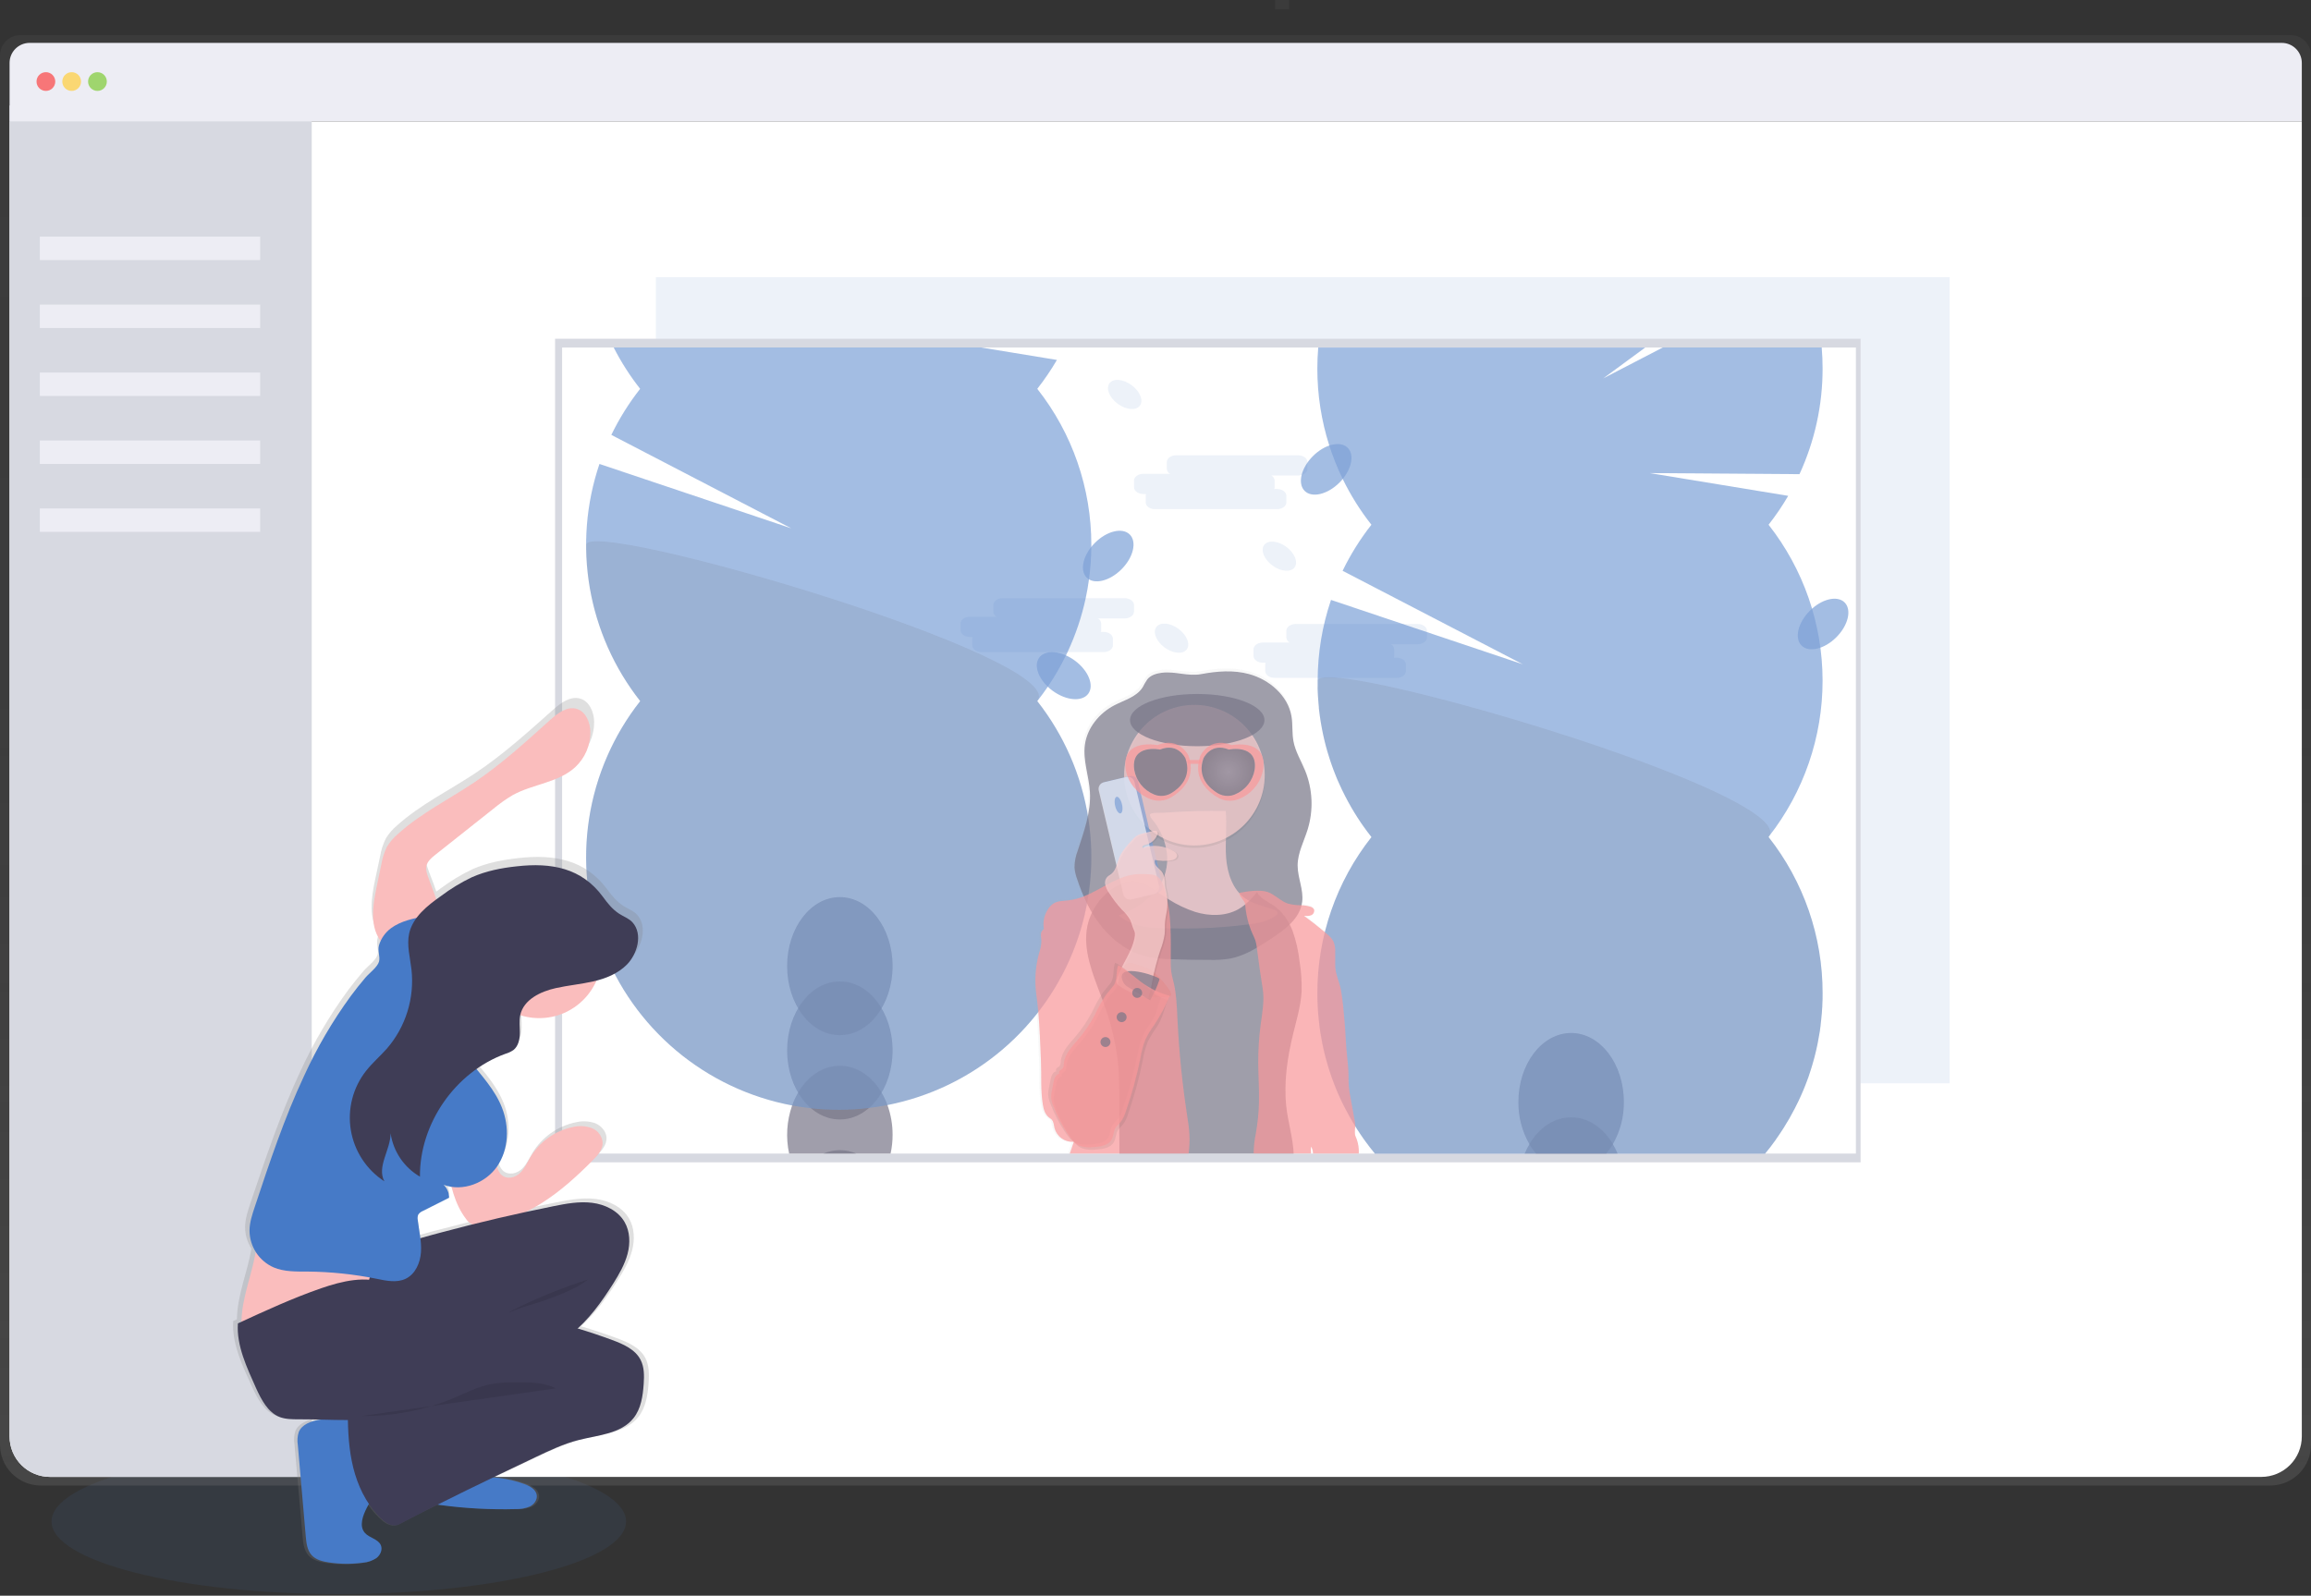 <svg width="986" height="681" viewBox="0 0 986 681" fill="none" xmlns="http://www.w3.org/2000/svg">
<rect x="0" y="0" width="986" height="681" fill="#333333" stroke="none"/>
<path opacity="0.1" d="M144.55 680.31C212.238 680.31 267.11 666.435 267.11 649.32C267.11 632.205 212.238 618.33 144.55 618.33C76.862 618.33 21.99 632.205 21.99 649.32C21.99 666.435 76.862 680.31 144.55 680.31Z" fill="#467AC7"/>
<path d="M977.37 14.99H8.63C7.495 14.991 6.37 15.216 5.322 15.652C4.274 16.088 3.322 16.727 2.52 17.531C1.719 18.335 1.083 19.29 0.651 20.34C0.219 21.39 -0.003 22.515 2.58643e-05 23.65V616.53C-0.004 618.819 0.443 621.086 1.315 623.202C2.188 625.319 3.468 627.242 5.084 628.864C6.7 630.485 8.619 631.772 10.732 632.652C12.845 633.531 15.111 633.986 17.4 633.99H968.6C970.889 633.986 973.155 633.531 975.268 632.652C977.381 631.772 979.3 630.485 980.916 628.864C982.532 627.242 983.812 625.319 984.685 623.202C985.557 621.086 986.004 618.819 986 616.53V23.65C986.003 21.358 985.095 19.158 983.477 17.534C981.859 15.91 979.662 14.995 977.37 14.99V14.99Z" fill="url(#paint0_linear)"/>
<path d="M982.08 51.79V613.04C982.08 617.616 980.263 622.005 977.028 625.241C973.794 628.478 969.406 630.297 964.83 630.3H21.34C16.762 630.3 12.372 628.482 9.135 625.245C5.898 622.008 4.08 617.618 4.08 613.04V51.79H982.08Z" fill="white"/>
<path d="M133 44.99V630.3H21.34C16.762 630.3 12.372 628.482 9.135 625.245C5.898 622.008 4.08 617.618 4.08 613.04V45.04L133 44.99Z" fill="#D7D9E1"/>
<path d="M982.08 26.86V51.79H4.08V26.86C4.08 24.59 4.982 22.413 6.587 20.807C8.192 19.202 10.37 18.3 12.64 18.3H973.52C975.79 18.3 977.968 19.202 979.573 20.807C981.178 22.413 982.08 24.59 982.08 26.86Z" fill="#EDEDF4"/>
<path opacity="0.8" d="M19.58 38.8C21.789 38.8 23.58 37.009 23.58 34.8C23.58 32.591 21.789 30.8 19.58 30.8C17.371 30.8 15.58 32.591 15.58 34.8C15.58 37.009 17.371 38.8 19.58 38.8Z" fill="#FA5959"/>
<path opacity="0.8" d="M30.58 38.8C32.789 38.8 34.58 37.009 34.58 34.8C34.58 32.591 32.789 30.8 30.58 30.8C28.371 30.8 26.58 32.591 26.58 34.8C26.58 37.009 28.371 38.8 30.58 38.8Z" fill="#FED253"/>
<path opacity="0.8" d="M41.58 38.8C43.789 38.8 45.58 37.009 45.58 34.8C45.58 32.591 43.789 30.8 41.58 30.8C39.371 30.8 37.58 32.591 37.58 34.8C37.58 37.009 39.371 38.8 41.58 38.8Z" fill="#8CCF4D"/>
<path d="M111 100.99H17V110.99H111V100.99Z" fill="#EDEDF4"/>
<path d="M111 129.99H17V139.99H111V129.99Z" fill="#EDEDF4"/>
<path d="M111 158.99H17V168.99H111V158.99Z" fill="#EDEDF4"/>
<path d="M111 187.99H17V197.99H111V187.99Z" fill="#EDEDF4"/>
<path d="M111 216.99H17V226.99H111V216.99Z" fill="#EDEDF4"/>
<path d="M550 4V0L544 0V4H550Z" fill="url(#paint1_linear)"/>
<path opacity="0.1" d="M831.83 118.31H279.83V462.31H831.83V118.31Z" fill="#467AC7"/>
<path d="M793.83 144.57H236.83V496.05H793.83V144.57Z" fill="#D7D9E1"/>
<path d="M791.83 148.31H239.83V492.31H791.83V148.31Z" fill="white"/>
<path opacity="0.1" d="M553.83 194.3H501.83C499.63 194.3 497.83 195.6 497.83 197.18V200.05C497.856 200.499 497.997 200.934 498.241 201.313C498.484 201.691 498.822 202 499.22 202.21H487.83C485.63 202.21 483.83 203.5 483.83 205.09V207.96C483.83 209.54 485.63 210.84 487.83 210.84H488.97C488.884 211.067 488.837 211.307 488.83 211.55V214.43C488.83 216.01 490.63 217.3 492.83 217.3H544.83C547.03 217.3 548.83 216.01 548.83 214.43V211.55C548.83 209.97 547.03 208.68 544.83 208.68H543.69C543.777 208.45 543.824 208.206 543.83 207.96V205.09C543.804 204.641 543.663 204.206 543.419 203.827C543.176 203.449 542.838 203.14 542.44 202.93H553.83C556.03 202.93 557.83 201.64 557.83 200.05V197.18C557.83 195.6 556.03 194.3 553.83 194.3Z" fill="#467AC7"/>
<path opacity="0.1" d="M479.83 255.3H427.83C425.63 255.3 423.83 256.6 423.83 258.18V261.05C423.856 261.499 423.997 261.934 424.241 262.313C424.484 262.691 424.822 263 425.22 263.21H413.83C411.63 263.21 409.83 264.5 409.83 266.09V268.96C409.83 270.54 411.63 271.84 413.83 271.84H414.97C414.884 272.067 414.837 272.307 414.83 272.55V275.43C414.83 277.01 416.63 278.3 418.83 278.3H470.83C473.03 278.3 474.83 277.01 474.83 275.43V272.55C474.83 270.97 473.03 269.68 470.83 269.68H469.69C469.777 269.45 469.824 269.206 469.83 268.96V266.09C469.804 265.641 469.663 265.206 469.419 264.827C469.176 264.449 468.838 264.14 468.44 263.93H479.83C482.03 263.93 483.83 262.64 483.83 261.05V258.18C483.83 256.6 482.03 255.3 479.83 255.3Z" fill="#467AC7"/>
<path opacity="0.1" d="M604.83 266.3H552.83C550.63 266.3 548.83 267.6 548.83 269.18V272.05C548.856 272.499 548.997 272.934 549.241 273.313C549.484 273.691 549.822 274 550.22 274.21H538.83C536.63 274.21 534.83 275.5 534.83 277.09V279.96C534.83 281.54 536.63 282.84 538.83 282.84H539.97C539.884 283.067 539.837 283.307 539.83 283.55V286.43C539.83 288.01 541.63 289.3 543.83 289.3H595.83C598.03 289.3 599.83 288.01 599.83 286.43V283.55C599.83 281.97 598.03 280.68 595.83 280.68H594.69C594.777 280.45 594.824 280.206 594.83 279.96V277.09C594.804 276.641 594.663 276.206 594.419 275.827C594.176 275.449 593.838 275.14 593.44 274.93H604.83C607.03 274.93 608.83 273.64 608.83 272.05V269.18C608.83 267.6 607.03 266.3 604.83 266.3Z" fill="#467AC7"/>
<path opacity="0.1" d="M506.343 277.127C507.964 274.919 506.369 270.994 502.781 268.36C499.192 265.726 494.969 265.38 493.348 267.589C491.727 269.797 493.322 273.722 496.911 276.357C500.499 278.991 504.722 279.336 506.343 277.127Z" fill="#467AC7"/>
<path opacity="0.1" d="M486.35 173.12C487.971 170.912 486.376 166.986 482.788 164.352C479.2 161.718 474.977 161.373 473.356 163.581C471.735 165.789 473.33 169.715 476.918 172.349C480.506 174.983 484.73 175.328 486.35 173.12Z" fill="#467AC7"/>
<path opacity="0.1" d="M552.348 242.135C553.969 239.926 552.374 236.001 548.786 233.367C545.197 230.733 540.974 230.388 539.353 232.596C537.732 234.804 539.327 238.73 542.916 241.364C546.504 243.998 550.727 244.343 552.348 242.135Z" fill="#467AC7"/>
<g opacity="0.7">
<path opacity="0.7" d="M365.32 492.3H351.32C353.529 491.341 355.912 490.845 358.32 490.845C360.728 490.845 363.111 491.341 365.32 492.3V492.3Z" fill="#3F3D56"/>
<path opacity="0.7" d="M380.83 484.3C380.837 486.99 380.552 489.672 379.98 492.3H336.68C335.212 485.476 335.655 478.379 337.96 471.79C338.638 469.887 339.496 468.052 340.52 466.31C344.63 459.31 351.08 454.86 358.33 454.86C365.58 454.86 372.03 459.34 376.14 466.31C377.134 468 377.971 469.777 378.64 471.62C380.103 475.687 380.844 479.978 380.83 484.3V484.3Z" fill="#3F3D56"/>
<path opacity="0.7" d="M358.33 477.76C370.756 477.76 380.83 464.575 380.83 448.31C380.83 432.045 370.756 418.86 358.33 418.86C345.904 418.86 335.83 432.045 335.83 448.31C335.83 464.575 345.904 477.76 358.33 477.76Z" fill="#3F3D56"/>
<path opacity="0.7" d="M358.33 441.76C370.756 441.76 380.83 428.575 380.83 412.31C380.83 396.045 370.756 382.86 358.33 382.86C345.904 382.86 335.83 396.045 335.83 412.31C335.83 428.575 345.904 441.76 358.33 441.76Z" fill="#3F3D56"/>
<path opacity="0.7" d="M442.56 299.21C453.964 313.714 461.455 330.903 464.315 349.131C467.175 367.359 465.308 386.016 458.894 403.316C452.48 420.616 441.732 435.98 427.681 447.938C413.629 459.895 396.743 468.046 378.64 471.61C376.05 472.12 373.43 472.54 370.78 472.84C362.566 473.835 354.264 473.878 346.04 472.97C343.313 472.683 340.62 472.287 337.96 471.78C319.748 468.361 302.725 460.304 288.535 448.387C274.345 436.47 263.467 421.096 256.951 403.749C250.436 386.403 248.502 367.669 251.338 349.357C254.174 331.045 261.683 313.774 273.14 299.21C262.055 285.116 254.66 268.48 251.625 250.807C248.591 233.135 250.012 214.985 255.76 198L337.59 225.47L260.83 185.6C264.209 178.624 268.329 172.033 273.12 165.94C268.792 160.441 265.011 154.533 261.83 148.3H418.61L450.94 153.61C448.431 157.906 445.631 162.026 442.56 165.94C457.531 184.923 465.657 208.404 465.62 232.58C465.62 232.85 465.62 233.13 465.62 233.4C465.592 238.034 465.257 242.66 464.62 247.25C464.26 249.97 463.793 252.653 463.22 255.3C461.516 263.235 458.916 270.952 455.47 278.3C455.26 278.76 455.04 279.21 454.82 279.66C452.561 284.303 449.971 288.778 447.07 293.05C445.69 295.05 444.25 297.05 442.73 298.98L442.56 299.21Z" fill="#467AC7"/>
<path opacity="0.1" d="M250.07 232.58C250.032 256.758 258.162 280.24 273.14 299.22C260.637 315.117 252.86 334.211 250.698 354.319C248.535 374.427 252.075 394.738 260.911 412.93C269.748 431.122 283.525 446.46 300.667 457.191C317.81 467.922 337.626 473.613 357.85 473.613C378.074 473.613 397.89 467.922 415.033 457.191C432.175 446.46 445.952 431.122 454.789 412.93C463.625 394.738 467.165 374.427 465.002 354.319C462.84 334.211 455.062 315.117 442.56 299.22C457 280.88 250.07 220.48 250.07 232.58Z" fill="black"/>
<path opacity="0.7" d="M690.13 492.3H650.53C651.1 490.92 651.768 489.584 652.53 488.3C656.64 481.3 663.09 476.85 670.34 476.85C677.59 476.85 684.04 481.33 688.15 488.3C688.905 489.584 689.567 490.921 690.13 492.3V492.3Z" fill="#3F3D56"/>
<path opacity="0.7" d="M692.83 470.3C692.893 476.61 691.275 482.823 688.14 488.3C687.31 489.715 686.356 491.054 685.29 492.3H655.37C654.304 491.054 653.35 489.715 652.52 488.3C649.386 482.823 647.767 476.61 647.83 470.3C647.83 454.03 657.9 440.85 670.33 440.85C682.76 440.85 692.83 454.03 692.83 470.3Z" fill="#3F3D56"/>
<path opacity="0.7" d="M754.73 356.98L754.56 357.21C769.531 376.193 777.657 399.674 777.62 423.85C777.62 425.56 777.62 427.27 777.5 428.96C777.5 429.44 777.5 429.96 777.42 430.41L777.36 431.41C777.36 432 777.27 432.6 777.21 433.19C777.15 433.78 777.11 434.47 777.03 435.1C776.95 435.73 776.87 436.65 776.77 437.42V437.67C776.7 438.24 776.62 438.81 776.53 439.37C776.53 439.77 776.42 440.17 776.36 440.56C776.12 442.12 775.84 443.67 775.53 445.2C775.45 445.64 775.35 446.08 775.25 446.52C775.15 446.96 775.07 447.42 774.96 447.87C774.85 448.32 774.72 448.87 774.59 449.41C774.561 449.576 774.521 449.739 774.47 449.9C774.34 450.45 774.2 450.99 774.06 451.53C773.92 452.07 773.84 452.36 773.71 452.78C773.55 453.4 773.37 454.02 773.18 454.64C772.99 455.26 772.81 455.86 772.62 456.47C771.953 458.683 771.187 460.857 770.32 462.99C770.04 463.7 769.76 464.4 769.47 465.1C769.25 465.64 769.02 466.17 768.79 466.69C768.66 466.99 768.53 467.29 768.39 467.59C768.25 467.89 768.07 468.32 767.9 468.68C767.73 469.04 767.47 469.68 767.24 470.09C766.93 470.75 766.61 471.41 766.24 472.09C766.05 472.47 765.86 472.85 765.66 473.23C764.24 475.997 762.697 478.693 761.03 481.32C760.64 481.94 760.24 482.56 759.83 483.17C759.417 483.803 758.997 484.423 758.57 485.03L757.36 486.79C756.027 488.683 754.603 490.53 753.09 492.33H586.6C585.11 490.52 583.67 488.66 582.3 486.75L581.51 485.64C581.24 485.25 580.96 484.86 580.7 484.46L580.29 483.85C579.95 483.35 579.62 482.85 579.29 482.34L578.93 481.78C578.56 481.2 578.19 480.61 577.83 480.01C576.48 477.81 575.22 475.56 574.03 473.26C573.83 472.88 573.63 472.5 573.45 472.12C573.12 471.47 572.8 470.81 572.45 470.12C572.217 469.66 571.997 469.19 571.79 468.71C571.62 468.35 571.45 467.99 571.3 467.62C571.15 467.25 571.03 467.02 570.9 466.72C570.67 466.2 570.44 465.72 570.22 465.13C569.93 464.43 569.65 463.73 569.37 463.02C568.53 460.88 567.77 458.71 567.07 456.5C566.88 455.89 566.69 455.28 566.51 454.67C566.33 454.06 566.14 453.43 565.98 452.81C565.85 452.39 565.74 451.98 565.63 451.56C565.52 451.14 565.35 450.48 565.22 449.93C565.169 449.769 565.129 449.606 565.1 449.44C564.97 448.93 564.85 448.44 564.73 447.9C564.61 447.36 564.53 447 564.44 446.55C564.35 446.1 564.24 445.67 564.16 445.23C563.85 443.7 563.57 442.15 563.33 440.59C563.27 440.2 563.21 439.8 563.16 439.4C563.07 438.84 562.99 438.27 562.92 437.7V437.45C562.82 436.68 562.73 435.9 562.66 435.13C562.59 434.36 562.52 433.86 562.48 433.22C562.44 432.58 562.37 432.03 562.33 431.44L562.27 430.44C562.27 429.96 562.21 429.44 562.19 428.99C562.11 427.3 562.07 425.59 562.07 423.88C562.032 399.702 570.162 376.22 585.14 357.24C584.56 356.51 584 355.77 583.44 355.02L583.07 354.52C582.637 353.947 582.217 353.367 581.81 352.78L581.42 352.23C580.94 351.54 580.42 350.84 580 350.14C579.928 350.041 579.861 349.937 579.8 349.83C579.31 349.09 578.8 348.35 578.36 347.59L578.06 347.12C577.62 346.39 577.17 345.66 576.74 344.92L576.52 344.54C576.07 343.76 575.63 342.98 575.2 342.19L575.05 341.91C574.66 341.2 574.29 340.49 573.92 339.77C573 337.98 572.12 336.16 571.31 334.31C570.83 333.23 570.31 332.15 569.92 331.05L569.76 330.65C569.48 329.96 569.21 329.27 568.95 328.57C568.69 327.87 568.44 327.18 568.19 326.48C567.94 325.78 567.7 325.07 567.47 324.37C567.09 323.21 566.73 322.05 566.38 320.87C566.29 320.57 566.2 320.26 566.12 319.96C565.93 319.28 565.74 318.6 565.56 317.91C565.38 317.19 565.2 316.47 565.03 315.75C564.86 315.03 564.72 314.44 564.57 313.75L564.48 313.33C564.32 312.583 564.17 311.833 564.03 311.08C563.92 310.51 563.81 309.94 563.72 309.36C563.681 309.198 563.651 309.035 563.63 308.87C563.52 308.28 563.43 307.69 563.34 307.1C563.22 306.34 563.11 305.58 563.01 304.82C562.9 303.96 562.79 303.1 562.7 302.24C562.7 302.11 562.7 301.97 562.7 301.84C562.62 301.05 562.54 300.25 562.49 299.46C562.44 298.67 562.37 298.04 562.33 297.33C562.33 296.8 562.26 296.26 562.24 295.72C562.22 295.18 562.24 294.84 562.19 294.4C562.14 293.96 562.19 293.54 562.19 293.1C562.19 292.267 562.19 291.437 562.19 290.61V290.33C562.214 278.664 564.136 267.079 567.88 256.03L649.71 283.5L572.83 243.6C576.209 236.624 580.329 230.033 585.12 223.94C580.345 217.887 576.238 211.335 572.87 204.4C570.619 199.792 568.707 195.026 567.15 190.14C563.761 179.527 562.041 168.451 562.05 157.31C562.05 154.31 562.18 151.31 562.43 148.31H701.96L684.03 161.48L709.44 148.3H777.24C777.5 151.3 777.62 154.3 777.62 157.3C777.637 172.857 774.273 188.232 767.76 202.36L703.83 201.9L762.95 211.61C760.441 215.906 757.641 220.026 754.57 223.94C769.469 242.896 777.582 266.3 777.613 290.411C777.644 314.521 769.59 337.946 754.74 356.94L754.73 356.98Z" fill="#467AC7"/>
<path opacity="0.1" d="M777.62 423.85C777.62 425.56 777.62 427.27 777.5 428.96C777.5 429.44 777.5 429.96 777.42 430.41L777.36 431.41C777.36 432 777.27 432.6 777.21 433.19C777.15 433.78 777.11 434.47 777.03 435.1C776.95 435.73 776.87 436.65 776.77 437.42V437.67C776.7 438.24 776.62 438.81 776.53 439.37C776.53 439.77 776.42 440.17 776.36 440.56C776.12 442.12 775.84 443.67 775.53 445.2C775.45 445.64 775.35 446.08 775.25 446.52C775.15 446.96 775.07 447.42 774.96 447.87C774.85 448.32 774.72 448.87 774.59 449.41C774.561 449.576 774.521 449.739 774.47 449.9C774.34 450.45 774.2 450.99 774.06 451.53C773.92 452.07 773.84 452.36 773.71 452.78C773.55 453.4 773.37 454.02 773.18 454.64C772.99 455.26 772.81 455.86 772.62 456.47C771.953 458.683 771.187 460.857 770.32 462.99C770.04 463.7 769.76 464.4 769.47 465.1C769.25 465.64 769.02 466.17 768.79 466.69C768.66 466.99 768.53 467.29 768.39 467.59C768.25 467.89 768.07 468.32 767.9 468.68C767.73 469.04 767.47 469.68 767.24 470.09C766.93 470.75 766.61 471.41 766.24 472.09C766.05 472.47 765.86 472.85 765.66 473.23C764.24 475.997 762.697 478.693 761.03 481.32C760.64 481.94 760.24 482.56 759.83 483.17C759.417 483.803 758.997 484.423 758.57 485.03L757.36 486.79C756.027 488.683 754.603 490.53 753.09 492.33H586.6C585.11 490.52 583.67 488.66 582.3 486.75L581.51 485.64C581.24 485.25 580.96 484.86 580.7 484.46L580.29 483.85C579.95 483.35 579.62 482.85 579.29 482.34L578.93 481.78C578.56 481.2 578.19 480.61 577.83 480.01C576.48 477.81 575.22 475.56 574.03 473.26C573.83 472.88 573.63 472.5 573.45 472.12C573.12 471.47 572.8 470.81 572.45 470.12C572.217 469.66 571.997 469.19 571.79 468.71C571.62 468.35 571.45 467.99 571.3 467.62C571.15 467.25 571.03 467.02 570.9 466.72C570.67 466.2 570.44 465.72 570.22 465.13C569.93 464.43 569.65 463.73 569.37 463.02C568.53 460.88 567.77 458.71 567.07 456.5C566.88 455.89 566.69 455.28 566.51 454.67C566.33 454.06 566.14 453.43 565.98 452.81C565.85 452.39 565.74 451.98 565.63 451.56C565.52 451.14 565.35 450.48 565.22 449.93C565.169 449.769 565.129 449.606 565.1 449.44C564.97 448.93 564.85 448.44 564.73 447.9C564.61 447.36 564.53 447 564.44 446.55C564.35 446.1 564.24 445.67 564.16 445.23C563.85 443.7 563.57 442.15 563.33 440.59C563.27 440.2 563.21 439.8 563.16 439.4C563.07 438.84 562.99 438.27 562.92 437.7V437.45C562.82 436.68 562.73 435.9 562.66 435.13C562.59 434.36 562.52 433.86 562.48 433.22C562.44 432.58 562.37 432.03 562.33 431.44L562.27 430.44C562.27 429.96 562.21 429.44 562.19 428.99C562.11 427.3 562.07 425.59 562.07 423.88C562.032 399.702 570.162 376.22 585.14 357.24C584.56 356.51 584 355.77 583.44 355.02L583.07 354.52C582.637 353.947 582.217 353.367 581.81 352.78L581.42 352.23C580.94 351.54 580.42 350.84 580 350.14C579.928 350.041 579.861 349.937 579.8 349.83C579.31 349.09 578.8 348.35 578.36 347.59L578.06 347.12C577.62 346.39 577.17 345.66 576.74 344.92L576.52 344.54C576.07 343.76 575.63 342.98 575.2 342.19L575.05 341.91C574.66 341.2 574.29 340.49 573.92 339.77C573 337.98 572.12 336.16 571.31 334.31C570.83 333.23 570.31 332.15 569.92 331.05L569.76 330.65C569.48 329.96 569.21 329.27 568.95 328.57C568.69 327.87 568.44 327.18 568.19 326.48C567.94 325.78 567.7 325.07 567.47 324.37C567.09 323.21 566.73 322.05 566.38 320.87C566.29 320.57 566.2 320.26 566.12 319.96C565.93 319.28 565.74 318.6 565.56 317.91C565.38 317.19 565.2 316.47 565.03 315.75C564.86 315.03 564.72 314.44 564.57 313.75L564.48 313.33C564.32 312.583 564.17 311.833 564.03 311.08C563.92 310.51 563.81 309.94 563.72 309.36C563.681 309.198 563.651 309.035 563.63 308.87C563.52 308.28 563.43 307.69 563.34 307.1C563.22 306.34 563.11 305.58 563.01 304.82C562.9 303.96 562.79 303.1 562.7 302.24C562.7 302.11 562.7 301.97 562.7 301.84C562.62 301.05 562.54 300.25 562.49 299.46C562.44 298.67 562.37 298.04 562.33 297.33C562.33 296.8 562.26 296.26 562.24 295.72C562.22 295.18 562.24 294.84 562.19 294.4C562.14 293.96 562.19 293.54 562.19 293.1C562.19 292.267 562.19 291.437 562.19 290.61C562.17 290.518 562.17 290.422 562.19 290.33C562.74 288.5 569.02 288.68 579 290.33C586.93 291.64 597.18 293.88 608.77 296.78C668.51 311.72 763.43 344.17 754.77 357.01L754.6 357.24C769.551 376.22 777.661 399.689 777.62 423.85V423.85Z" fill="black"/>
<path opacity="0.7" d="M478.488 242.965C483.565 237.888 485.148 231.24 482.024 228.116C478.9 224.992 472.252 226.575 467.175 231.651C462.098 236.728 460.515 243.376 463.639 246.501C466.763 249.625 473.412 248.042 478.488 242.965Z" fill="#467AC7"/>
<path opacity="0.7" d="M571.486 205.961C576.563 200.884 578.146 194.236 575.022 191.112C571.898 187.988 565.249 189.571 560.173 194.647C555.096 199.724 553.513 206.373 556.637 209.497C559.761 212.621 566.41 211.038 571.486 205.961Z" fill="#467AC7"/>
<path opacity="0.7" d="M783.482 271.964C788.559 266.887 790.142 260.239 787.018 257.114C783.893 253.99 777.245 255.573 772.168 260.65C767.092 265.727 765.509 272.375 768.633 275.499C771.757 278.623 778.405 277.04 783.482 271.964Z" fill="#467AC7"/>
<path opacity="0.7" d="M464.324 296.05C466.938 292.489 464.366 286.157 458.578 281.909C452.79 277.66 445.979 277.104 443.364 280.665C440.75 284.227 443.323 290.559 449.11 294.807C454.898 299.055 461.71 299.612 464.324 296.05Z" fill="#467AC7"/>
<path opacity="0.7" d="M578.83 486.06C578.59 485.563 578.39 485.048 578.23 484.52C578.091 483.292 578.121 482.05 578.32 480.83V480.79C578.313 479.916 578.216 479.044 578.03 478.19C577.43 474.91 576.84 471.62 576.25 468.34C575.97 466.82 575.7 465.34 575.57 463.78C575.44 462.22 575.45 460.63 575.43 459.06C575.35 453.96 574.43 448.89 574.25 443.8C574.15 441.15 573.94 438.5 573.73 435.86C573.36 431.31 572.96 426.77 572.16 422.28C571.53 418.72 569.74 415.4 569.71 411.78L569.65 406.15C569.758 404.54 569.501 402.927 568.9 401.43C568.197 400.194 567.251 399.112 566.12 398.25L565.28 397.54C562.613 395.247 559.85 393.057 556.99 390.97C556.73 390.76 556.47 390.57 556.21 390.38C557.248 390.582 558.321 390.506 559.32 390.16C559.676 389.998 559.984 389.748 560.215 389.433C560.446 389.117 560.593 388.748 560.64 388.36C560.671 388.096 560.626 387.829 560.51 387.59C560.146 387.026 559.581 386.622 558.93 386.46C557.77 386.113 556.57 385.914 555.36 385.87H555.15C555.269 385.382 555.363 384.888 555.43 384.39C555.598 382.943 555.572 381.48 555.35 380.04C555.356 379.947 555.356 379.853 555.35 379.76C555.01 377.46 554.35 375.18 553.94 372.88C553.89 372.59 553.85 372.3 553.81 372.01C553.624 370.933 553.527 369.843 553.52 368.75C553.52 363.32 556.28 358.33 557.87 353.14C559.131 349.01 559.669 344.693 559.46 340.38C559.46 340.06 559.46 339.74 559.39 339.38C559.115 335.479 558.228 331.645 556.76 328.02C555.04 323.79 552.54 319.83 551.7 315.35C551.64 315.02 551.59 314.71 551.54 314.35C551.54 314.29 551.54 314.24 551.54 314.18C551.21 311.6 551.33 308.98 551.1 306.39V306.17C551.1 305.67 551 305.17 550.91 304.66C549.4 295.71 541.42 288.82 532.65 286.45C525.88 284.61 518.99 285.19 512.19 286.45C506.33 287.54 500.99 285.15 495.19 285.91C492.9 286.21 490.51 286.96 489.04 288.74C488.284 289.842 487.599 290.991 486.99 292.18C484.38 296.26 479.2 297.62 474.91 299.85C468.38 303.23 463.17 309.55 462.2 316.85C461.29 323.6 463.95 330.3 464.35 337.1C464.499 339.924 464.321 342.757 463.82 345.54C462.82 351.27 460.82 356.91 459.05 362.48C458.174 364.752 457.724 367.165 457.72 369.6C457.873 371.255 458.243 372.882 458.82 374.44C459.66 377 460.61 379.53 461.7 382C459.677 382.822 457.556 383.377 455.39 383.65C453.17 383.9 450.82 383.81 448.9 384.94C448.01 385.498 447.242 386.229 446.64 387.09C445.724 388.367 445.072 389.813 444.72 391.344C444.368 392.876 444.324 394.462 444.59 396.01C444.191 396.262 443.864 396.613 443.64 397.028C443.416 397.443 443.302 397.908 443.31 398.38C443.31 399.32 443.47 400.26 443.51 401.2C443.44 402.98 443.103 404.74 442.51 406.42C440.935 412.182 440.544 418.203 441.36 424.12C441.76 427.06 442.07 429.98 442.3 432.91C442.83 439.44 443.04 445.96 443.3 452.56C443.58 458.82 443.06 465.15 444.1 471.34C444.45 473.41 445.1 475.6 446.72 476.9C447.11 477.171 447.481 477.468 447.83 477.79C448.75 478.79 448.78 480.21 449.08 481.5C449.567 483.278 450.653 484.833 452.154 485.903C453.656 486.973 455.48 487.491 457.32 487.37L455.64 492.22H559.31C559.2 491.277 559.2 490.324 559.31 489.38V489.44C559.834 490.271 560.102 491.238 560.08 492.22H579.83C579.919 490.12 579.578 488.024 578.83 486.06Z" fill="url(#paint2_linear)"/>
<path opacity="0.7" d="M495.61 287.13C493.33 287.43 490.96 288.13 489.5 289.94C488.764 291.038 488.096 292.18 487.5 293.36C484.92 297.41 479.78 298.76 475.5 300.97C469.02 304.33 463.85 310.62 462.88 317.86C461.99 324.57 464.62 331.22 465.02 337.98C465.54 346.6 462.41 354.98 459.76 363.19C458.889 365.445 458.441 367.842 458.44 370.26C458.589 371.908 458.955 373.529 459.53 375.08C461.96 382.45 465.26 389.63 470.17 395.65C475.08 401.67 481.71 406.47 489.27 408.25C492.736 408.959 496.262 409.334 499.8 409.37C505.213 409.57 510.627 409.667 516.04 409.66C519.015 409.744 521.992 409.547 524.93 409.07C531.12 407.87 536.59 404.36 541.88 400.92C547.97 396.92 554.66 392.11 555.58 384.92C556.24 379.72 553.64 374.62 553.64 369.38C553.64 363.99 556.38 359.03 557.96 353.87C560.449 345.681 560.06 336.888 556.86 328.95C555.15 324.76 552.67 320.82 551.86 316.37C551.21 312.88 551.61 309.27 551.03 305.78C549.54 296.88 541.61 290.04 532.9 287.68C526.18 285.86 519.35 286.43 512.59 287.68C506.72 288.79 501.41 286.37 495.61 287.13Z" fill="#3F3D56"/>
<path opacity="0.7" d="M497.45 361.67C498.75 367.323 497.765 373.26 494.71 378.19C493.093 380.533 491.111 382.603 488.84 384.32C485.39 387.124 481.469 389.291 477.26 390.72C479.886 392.784 482.924 394.261 486.17 395.05C488.667 395.587 491.207 395.895 493.76 395.97C506.582 396.653 519.44 396.187 532.18 394.58C536.44 394.04 540.88 393.3 544.32 390.74C544.626 390.552 544.864 390.272 545 389.94C545.25 389.09 544.24 388.45 543.41 388.17C539.3 386.77 534.88 385.96 531.33 383.46C525.89 379.65 523.62 372.64 523.13 366.01C522.64 359.38 523.6 352.7 522.95 346.08C514.17 345.953 505.393 346.21 496.62 346.85C495.62 346.92 491.21 346.67 490.69 347.52C490.17 348.37 492.56 350.8 493.16 351.72C495.197 354.741 496.652 358.115 497.45 361.67Z" fill="#FBBEBE"/>
<path opacity="0.1" d="M509.61 361.88C526.178 361.88 539.61 348.449 539.61 331.88C539.61 315.312 526.178 301.88 509.61 301.88C493.041 301.88 479.61 315.312 479.61 331.88C479.61 348.449 493.041 361.88 509.61 361.88Z" fill="black"/>
<path opacity="0.7" d="M509.61 360.82C526.178 360.82 539.61 347.389 539.61 330.82C539.61 314.252 526.178 300.82 509.61 300.82C493.041 300.82 479.61 314.252 479.61 330.82C479.61 347.389 493.041 360.82 509.61 360.82Z" fill="#FBBEBE"/>
<path opacity="0.7" d="M551.72 441.24C549.27 451.24 547.72 461.68 548.77 471.97C549.43 478.51 551.66 485.61 551.94 492.3H477.6C477.6 488.82 477.6 485.23 477.54 481.64C477.54 480.93 477.54 480.23 477.54 479.51C477.54 478.59 477.54 477.67 477.54 476.74C477.54 473.94 477.54 471.17 477.54 468.47C477.54 463.6 477.54 458.73 477.03 453.89C476.086 445.272 474.087 436.802 471.08 428.67C470.87 428.07 470.66 427.47 470.44 426.88C470.412 426.819 470.389 426.755 470.37 426.69C470.14 426.09 469.92 425.49 469.69 424.88C466.07 415.27 461.94 405.28 463.92 395.28C464.339 393.254 465.011 391.289 465.92 389.43C467.567 385.983 469.958 382.943 472.92 380.53L473.21 380.29C474.239 379.487 475.329 378.765 476.47 378.13C477.051 377.804 477.649 377.507 478.26 377.24L478.49 377.14C479.873 376.531 481.36 376.192 482.87 376.14C486.64 376.08 490.03 378.23 493.18 380.33L493.43 380.5L493.85 380.77L494.33 381.09C495.57 381.91 496.83 382.73 498.1 383.51L498.71 383.88C502.242 386.124 506.042 387.914 510.02 389.21C516.02 391.03 522.8 391.1 528.29 388.07C529.352 387.467 530.356 386.768 531.29 385.98C531.879 385.499 532.443 384.989 532.98 384.45C534.168 383.275 535.28 382.026 536.31 380.71C537.76 383.55 540.93 384.71 543.56 386.55C546.427 388.617 548.734 391.367 550.27 394.55C550.71 395.41 551.1 396.29 551.45 397.18C552.955 401.405 553.962 405.792 554.45 410.25C555.179 414.62 555.47 419.052 555.32 423.48C554.92 429.5 553.16 435.36 551.72 441.24Z" fill="#3F3D56"/>
<path opacity="0.7" d="M482.981 383.754L493.813 381.193C495.371 380.825 496.336 379.263 495.968 377.704L485.491 333.385C485.123 331.827 483.561 330.862 482.002 331.23L471.171 333.791C469.612 334.159 468.647 335.721 469.015 337.28L479.492 381.599C479.86 383.157 481.423 384.122 482.981 383.754Z" fill="#467AC7"/>
<path opacity="0.7" d="M482.746 383.819L492.351 381.548C493.909 381.18 494.874 379.617 494.506 378.059L484.029 333.74C483.661 332.181 482.099 331.217 480.54 331.585L470.935 333.856C469.376 334.224 468.411 335.786 468.78 337.345L479.256 381.663C479.625 383.222 481.187 384.187 482.746 383.819Z" fill="#EDEDF4"/>
<path opacity="0.7" d="M478.084 347.138C478.89 346.948 479.169 345.207 478.706 343.251C478.244 341.294 477.215 339.863 476.409 340.053C475.603 340.244 475.324 341.984 475.787 343.941C476.249 345.897 477.277 347.329 478.084 347.138Z" fill="#467AC7"/>
<path opacity="0.7" d="M507.14 492.3H456.43L458.15 487.3H458.09C456.263 487.422 454.45 486.908 452.959 485.845C451.468 484.783 450.391 483.237 449.91 481.47C449.61 480.19 449.58 478.73 448.67 477.78C448.304 477.45 447.913 477.149 447.5 476.88C445.86 475.59 445.25 473.41 444.91 471.35C443.91 465.2 444.39 458.92 444.12 452.69C443.82 445.69 443.6 438.82 442.99 431.91C442.77 429.42 442.5 426.91 442.16 424.43C441.355 418.549 441.746 412.566 443.31 406.84C443.903 405.174 444.24 403.427 444.31 401.66C444.31 400.72 444.06 399.79 444.11 398.86C444.103 398.391 444.216 397.928 444.438 397.515C444.66 397.102 444.985 396.753 445.38 396.5C445.111 394.965 445.149 393.391 445.493 391.87C445.836 390.349 446.477 388.911 447.38 387.64C447.975 386.783 448.737 386.055 449.62 385.5C451.52 384.38 453.87 384.5 456.06 384.22C458.21 383.952 460.315 383.4 462.32 382.58C463.03 382.3 463.72 382 464.42 381.68C466.86 380.56 469.24 379.2 471.63 377.91L472.13 377.64C473.93 376.64 475.74 375.75 477.59 374.98L477.82 374.89C480.003 373.961 482.311 373.358 484.67 373.1C486.98 372.947 489.3 373.004 491.6 373.27C492.249 373.321 492.879 373.52 493.44 373.85C494.29 374.396 494.993 375.141 495.49 376.02V376.02C495.56 376.14 495.63 376.25 495.7 376.38C496.574 378.179 497.219 380.081 497.62 382.04C497.74 382.53 497.85 383.04 497.95 383.5C498.19 384.68 498.4 385.86 498.57 387.05C499.009 390.053 499.283 393.077 499.39 396.11C499.58 400.48 499.53 404.89 499.51 409.27C499.51 410.01 499.51 410.74 499.51 411.47C499.517 413.623 499.813 415.766 500.39 417.84C501.94 423.5 502.1 429.43 502.39 435.28C503.056 448.986 504.434 462.648 506.52 476.21C506.91 478.76 507.32 481.3 507.46 483.87C507.615 486.684 507.507 489.506 507.14 492.3V492.3Z" fill="#F86D70"/>
<path opacity="0.7" d="M496.19 418.95C497.301 420.196 498.305 421.534 499.19 422.95C499.6 423.62 499.93 424.6 499.33 425.11C499.009 425.326 498.626 425.431 498.24 425.41L491.08 425.71C490.005 425.831 488.916 425.732 487.88 425.42C486.513 424.749 485.359 423.71 484.55 422.42L481.38 418.28C480.461 417.25 479.779 416.032 479.38 414.71C479.213 414.045 479.264 413.345 479.525 412.711C479.786 412.077 480.243 411.544 480.83 411.19C481.981 410.821 483.23 410.907 484.32 411.43C486.46 412.16 489.02 412.65 490.93 413.89C492.897 415.34 494.665 417.041 496.19 418.95V418.95Z" fill="#F86D70"/>
<path opacity="0.1" d="M496.19 418.95C497.301 420.196 498.305 421.534 499.19 422.95C499.6 423.62 499.93 424.6 499.33 425.11C499.009 425.326 498.626 425.431 498.24 425.41L491.08 425.71C490.005 425.831 488.916 425.732 487.88 425.42C486.513 424.749 485.359 423.71 484.55 422.42L481.38 418.28C480.461 417.25 479.779 416.032 479.38 414.71C479.213 414.045 479.264 413.345 479.525 412.711C479.786 412.077 480.243 411.544 480.83 411.19C481.981 410.821 483.23 410.907 484.32 411.43C486.46 412.16 489.02 412.65 490.93 413.89C492.897 415.34 494.665 417.041 496.19 418.95V418.95Z" fill="black"/>
<path opacity="0.1" d="M492.13 419.43C493.001 414.772 494.198 410.181 495.71 405.69C496.55 403.535 497.154 401.295 497.51 399.01C497.7 397.22 497.51 395.41 497.69 393.61C497.83 392.06 498.21 390.54 498.44 389C498.895 385.875 498.705 382.689 497.88 379.64C497.23 377.21 497.88 374.27 496.3 372.3C495.67 371.5 494.82 370.88 494.17 370.1C493.81 369.737 493.548 369.289 493.406 368.798C493.265 368.307 493.249 367.789 493.36 367.29C495.575 367.798 497.867 367.872 500.11 367.51C500.778 367.435 501.421 367.209 501.99 366.85C502.271 366.667 502.495 366.409 502.637 366.105C502.778 365.801 502.831 365.463 502.79 365.13C502.683 364.812 502.514 364.518 502.292 364.266C502.071 364.014 501.801 363.808 501.5 363.66C499.511 362.434 497.275 361.665 494.952 361.407C492.63 361.149 490.279 361.41 488.07 362.17C487.993 361.991 487.986 361.789 488.048 361.605C488.111 361.42 488.24 361.265 488.41 361.17C488.72 360.996 489.059 360.881 489.41 360.83C490.536 360.576 491.581 360.048 492.454 359.293C493.326 358.537 493.998 357.578 494.41 356.5C494.568 356.191 494.604 355.834 494.51 355.5C494.26 354.75 493.2 354.79 492.43 354.98L488.3 355.98C487.499 356.137 486.722 356.399 485.99 356.76C485.091 357.311 484.29 358.007 483.62 358.82C481.45 361.16 479.24 363.58 478.04 366.54C477.51 367.88 477.19 369.3 476.63 370.63C476.131 371.998 475.169 373.148 473.91 373.88C473.262 374.238 472.742 374.791 472.425 375.46C472.107 376.129 472.008 376.881 472.14 377.61C472.461 379.096 473.106 380.493 474.03 381.7C475.565 384.1 477.301 386.365 479.22 388.47C480.619 389.732 481.819 391.199 482.78 392.82C483.37 394.02 483.62 395.35 484.14 396.58C484.426 397.146 484.644 397.743 484.79 398.36C484.855 398.804 484.855 399.256 484.79 399.7C483.92 406.44 478.92 411.94 477.05 418.48C476.934 418.8 476.892 419.142 476.93 419.48C477.007 419.782 477.142 420.066 477.329 420.314C477.517 420.563 477.751 420.773 478.02 420.93C481.65 423.68 486.09 425.09 490.44 426.46C491.186 424.164 491.751 421.814 492.13 419.43V419.43Z" fill="black"/>
<path opacity="0.7" d="M491.52 419.12C492.393 414.462 493.589 409.871 495.1 405.38C495.947 403.231 496.55 400.993 496.9 398.71C497.09 396.92 496.9 395.1 497.08 393.31C497.22 391.76 497.6 390.24 497.83 388.7C498.289 385.572 498.101 382.383 497.28 379.33C496.62 376.91 497.28 373.96 495.69 371.99C495.06 371.19 494.22 370.58 493.56 369.8C493.198 369.439 492.935 368.991 492.795 368.499C492.655 368.007 492.643 367.488 492.76 366.99C494.972 367.494 497.261 367.566 499.5 367.2C500.168 367.128 500.811 366.906 501.38 366.55C501.66 366.366 501.884 366.108 502.025 365.804C502.166 365.5 502.22 365.163 502.18 364.83C502.076 364.51 501.908 364.215 501.686 363.962C501.464 363.71 501.193 363.505 500.89 363.36C498.903 362.133 496.669 361.362 494.348 361.103C492.028 360.844 489.679 361.102 487.47 361.86C487.385 361.683 487.372 361.48 487.434 361.294C487.495 361.107 487.626 360.952 487.8 360.86C488.111 360.688 488.449 360.573 488.8 360.52C489.927 360.265 490.973 359.736 491.846 358.979C492.718 358.221 493.389 357.26 493.8 356.18C493.951 355.869 493.983 355.513 493.89 355.18C493.64 354.44 492.58 354.48 491.81 354.67L487.68 355.67C486.882 355.838 486.106 356.099 485.37 356.45C484.474 357.004 483.673 357.699 483 358.51C480.83 360.86 478.62 363.27 477.43 366.23C476.89 367.57 476.57 368.99 476.01 370.32C475.516 371.691 474.553 372.842 473.29 373.57C472.642 373.931 472.123 374.486 471.806 375.156C471.488 375.827 471.389 376.58 471.52 377.31C471.841 378.796 472.486 380.192 473.41 381.4C474.947 383.801 476.687 386.065 478.61 388.17C480.003 389.435 481.2 390.901 482.16 392.52C482.75 393.72 483 395.05 483.52 396.27C483.806 396.837 484.027 397.434 484.18 398.05C484.245 398.498 484.245 398.952 484.18 399.4C483.31 406.14 478.32 411.63 476.45 418.17C476.332 418.489 476.287 418.831 476.32 419.17C476.48 419.777 476.871 420.298 477.41 420.62C481.04 423.36 485.48 424.78 489.83 426.15C490.575 423.854 491.141 421.504 491.52 419.12Z" fill="#FBBEBE"/>
<path opacity="0.7" d="M494.27 417.42C494.417 417.488 494.539 417.6 494.62 417.74C494.679 417.915 494.679 418.105 494.62 418.28C493.62 421.283 492.306 424.172 490.7 426.9C487.48 425.133 484.33 423.237 481.25 421.21C480.477 420.785 479.827 420.168 479.36 419.42C474.83 410.67 491.26 415.68 494.27 417.42Z" fill="#3F3D56"/>
<path opacity="0.1" d="M476.17 421.67C475.11 423.09 473.88 424.37 472.83 425.8C471.086 428.455 469.542 431.236 468.21 434.12C466.268 437.822 463.921 441.297 461.21 444.48C458.48 447.69 455.21 450.97 454.92 455.17C454.946 455.77 454.815 456.366 454.54 456.9C454.167 457.28 453.75 457.616 453.3 457.9C452.9 458.27 452.67 458.96 453.07 459.33C451.5 459.49 450.86 461.33 450.56 462.92L449.87 466.47C449.647 467.394 449.533 468.34 449.53 469.29C449.627 470.579 449.938 471.843 450.45 473.03C452.093 477.398 454.234 481.562 456.83 485.44C458.08 487.29 459.52 489.15 461.57 490.03C463.499 490.683 465.553 490.878 467.57 490.6C470.45 490.42 473.81 489.95 475.25 487.44C476.16 485.85 476.02 483.79 477.02 482.24C477.602 481.499 478.237 480.8 478.92 480.15C479.995 478.773 480.793 477.201 481.27 475.52C483.91 467.983 486.022 460.271 487.59 452.44C488.007 449.792 488.708 447.197 489.68 444.7C490.778 442.476 492.066 440.352 493.53 438.35C496.1 434.46 496.53 431.1 498.26 426.79C494.34 425.88 492.53 423.28 489.2 421.08C486.05 419 481.4 414.58 478.08 412.98C477.05 415.71 477.97 419.24 476.17 421.67Z" fill="black"/>
<path opacity="0.1" d="M473.83 419.54C472.77 420.96 471.54 422.25 470.49 423.67C468.746 426.327 467.205 429.111 465.88 432C463.929 435.697 461.582 439.171 458.88 442.36C456.14 445.57 452.88 448.85 452.58 453.05C452.606 453.65 452.475 454.246 452.2 454.78C451.89 455.23 451.36 455.45 450.96 455.78C450.56 456.11 450.33 456.84 450.73 457.21C449.17 457.37 448.52 459.21 448.22 460.79L447.53 464.34C447.313 465.268 447.199 466.217 447.19 467.17C447.287 468.459 447.598 469.723 448.11 470.91C449.765 475.266 451.916 479.416 454.52 483.28C455.77 485.13 457.21 486.98 459.26 487.87C461.19 488.518 463.243 488.713 465.26 488.44C468.14 488.25 471.51 487.79 472.94 485.28C473.86 483.68 473.71 481.63 474.71 480.08C475.29 479.333 475.925 478.631 476.61 477.98C477.685 476.607 478.483 475.038 478.96 473.36C481.599 465.822 483.714 458.11 485.29 450.28C485.698 447.632 486.395 445.036 487.37 442.54C488.468 440.313 489.756 438.185 491.22 436.18C493.79 432.3 493.64 429.99 495.42 425.68C491.5 424.78 490.23 421.12 486.89 418.91C483.74 416.84 479.09 412.41 475.77 410.82C474.66 413.59 475.58 417.12 473.83 419.54Z" fill="black"/>
<path opacity="0.7" d="M475.11 420.6C474.05 422.02 472.82 423.31 471.77 424.73C470.026 427.389 468.482 430.173 467.15 433.06C465.208 436.762 462.861 440.237 460.15 443.42C457.42 446.63 454.15 449.91 453.86 454.11C453.886 454.71 453.755 455.306 453.48 455.84C453.107 456.22 452.69 456.555 452.24 456.84C451.84 457.21 451.6 457.9 452 458.27C450.44 458.43 449.79 460.27 449.49 461.86L448.8 465.41C448.586 466.335 448.475 467.281 448.47 468.23C448.567 469.519 448.878 470.783 449.39 471.97C451.052 476.341 453.213 480.505 455.83 484.38C457.08 486.23 458.52 488.09 460.57 488.97C462.498 489.625 464.553 489.82 466.57 489.54C469.46 489.35 472.82 488.89 474.26 486.38C475.17 484.78 475.03 482.73 476.03 481.18C476.612 480.439 477.247 479.74 477.93 479.09C478.999 477.709 479.797 476.138 480.28 474.46C482.92 466.923 485.032 459.211 486.6 451.38C487.014 448.733 487.711 446.138 488.68 443.64C489.783 441.417 491.074 439.292 492.54 437.29C495.108 433.398 497.298 429.269 499.08 424.96C495.192 423.972 491.511 422.299 488.21 420.02C485.06 417.94 480.41 413.51 477.09 411.92C475.99 414.65 476.91 418.18 475.11 420.6Z" fill="#F86D70"/>
<path opacity="0.7" d="M485.19 425.86C486.361 425.86 487.31 424.911 487.31 423.74C487.31 422.569 486.361 421.62 485.19 421.62C484.019 421.62 483.07 422.569 483.07 423.74C483.07 424.911 484.019 425.86 485.19 425.86Z" fill="#3F3D56"/>
<path opacity="0.7" d="M478.55 436.21C479.721 436.21 480.67 435.261 480.67 434.09C480.67 432.919 479.721 431.97 478.55 431.97C477.379 431.97 476.43 432.919 476.43 434.09C476.43 435.261 477.379 436.21 478.55 436.21Z" fill="#3F3D56"/>
<path opacity="0.7" d="M471.65 446.83C472.821 446.83 473.77 445.881 473.77 444.71C473.77 443.539 472.821 442.59 471.65 442.59C470.479 442.59 469.53 443.539 469.53 444.71C469.53 445.881 470.479 446.83 471.65 446.83Z" fill="#3F3D56"/>
<path opacity="0.7" d="M579.72 492.3H560.18C560.227 491.236 559.932 490.185 559.34 489.3C559.34 489.36 559.34 489.42 559.34 489.48C559.245 490.406 559.265 491.34 559.4 492.26H534.88C534.899 489.437 535.201 486.623 535.78 483.86C536.586 479.409 537.044 474.902 537.15 470.38C537.27 464.8 536.86 459.22 536.83 453.64C536.803 448.109 537.157 442.583 537.89 437.1C538.56 432.1 539.55 426.95 538.73 421.93C537.81 416.32 537.02 410.64 536.31 405C536.31 404.8 536.26 404.6 536.23 404.39C536.12 403.345 535.909 402.314 535.6 401.31C535.31 400.46 534.9 399.66 534.53 398.84C533.872 397.42 533.31 395.956 532.85 394.46C532.009 391.683 531.469 388.823 531.24 385.93C531.1 384.28 528.83 382.8 528.76 381.14C528.755 381.107 528.755 381.073 528.76 381.04C532.01 380.38 537.76 379.57 540.91 380.7C544.06 381.83 546.36 384.59 549.5 385.63C551.387 386.118 553.331 386.357 555.28 386.34C556.551 386.373 557.812 386.575 559.03 386.94C559.68 387.093 560.244 387.495 560.6 388.06C560.64 388.132 560.667 388.209 560.68 388.29C560.767 388.763 560.689 389.251 560.46 389.673C560.231 390.095 559.864 390.426 559.42 390.61C558.663 390.902 557.845 391.001 557.04 390.9V390.9L556.35 390.83C559.397 393.057 562.363 395.39 565.25 397.83L566.19 398.63C567.309 399.486 568.241 400.561 568.93 401.79C569.526 403.282 569.782 404.887 569.68 406.49C569.68 408.35 569.68 410.22 569.68 412.08C569.68 415.67 571.49 418.97 572.12 422.51C572.91 426.97 573.3 431.51 573.67 436C573.88 438.63 574.09 441.26 574.19 443.89C574.4 448.95 575.28 453.99 575.36 459.06C575.36 460.62 575.36 462.18 575.5 463.74C575.64 465.3 575.9 466.74 576.17 468.27C576.76 471.53 577.35 474.8 577.95 478.06C578.126 478.909 578.223 479.773 578.24 480.64V480.64C578.042 481.867 578.008 483.115 578.14 484.35C578.3 484.875 578.5 485.387 578.74 485.88C579.513 487.928 579.847 490.115 579.72 492.3V492.3Z" fill="#F86D70"/>
<path opacity="0.7" d="M510.81 318.47C526.644 318.47 539.48 313.478 539.48 307.32C539.48 301.162 526.644 296.17 510.81 296.17C494.976 296.17 482.14 301.162 482.14 307.32C482.14 313.478 494.976 318.47 510.81 318.47Z" fill="#3F3D56"/>
<path opacity="0.7" d="M539.09 325.27C539.033 324.26 538.796 323.267 538.39 322.34C538.168 321.841 537.886 321.37 537.55 320.94C533.95 316.3 525.44 318 525.44 318C524.773 317.735 524.088 317.517 523.39 317.35C522.164 317.01 520.882 316.918 519.62 317.079C518.358 317.24 517.141 317.652 516.04 318.29C514.409 319.285 513.084 320.711 512.21 322.41C511.97 323.04 511.77 323.685 511.61 324.34C511.472 324.89 511.366 325.448 511.29 326.01C510.29 333.59 515.95 338.2 519.55 340.33C520.899 341.122 522.412 341.594 523.972 341.71C525.532 341.826 527.098 341.583 528.55 341C531.251 339.955 533.633 338.222 535.459 335.973C537.285 333.725 538.492 331.038 538.96 328.18C539.033 327.633 539.073 327.082 539.08 326.53V326.53C539.115 326.111 539.119 325.69 539.09 325.27V325.27ZM535.33 328.36C534.96 330.717 533.988 332.938 532.507 334.809C531.027 336.68 529.089 338.138 526.88 339.04C525.695 339.529 524.412 339.733 523.133 339.636C521.855 339.539 520.617 339.143 519.52 338.48C516.15 336.48 510.59 331.68 513.52 323.56C513.52 323.56 516.52 316.77 524.27 319.88C524.31 319.88 536.71 317.34 535.33 328.36Z" fill="#F86D70"/>
<path opacity="0.7" d="M524.31 319.89C524.31 319.89 536.71 317.34 535.31 328.36C534.94 330.717 533.967 332.939 532.487 334.81C531.007 336.681 529.069 338.138 526.86 339.04C525.866 339.458 524.798 339.672 523.72 339.67C522.232 339.667 520.774 339.259 519.5 338.49C516.13 336.49 510.57 331.68 513.5 323.56C513.56 323.56 516.59 316.79 524.31 319.89Z" fill="#3F3D56"/>
<path opacity="0.1" d="M524.31 319.89C524.31 319.89 536.71 317.34 535.31 328.36C534.94 330.717 533.967 332.939 532.487 334.81C531.007 336.681 529.069 338.138 526.86 339.04C525.866 339.458 524.798 339.672 523.72 339.67C522.232 339.667 520.774 339.259 519.5 338.49C516.13 336.49 510.57 331.68 513.5 323.56C513.56 323.56 516.59 316.79 524.31 319.89Z" fill="url(#paint3_radial)"/>
<path opacity="0.7" d="M507.94 325.99C507.864 325.428 507.758 324.87 507.62 324.32C507.46 323.665 507.26 323.02 507.02 322.39C506.06 320.531 504.561 319.004 502.72 318.01C500.986 317.121 499.016 316.803 497.09 317.1C495.958 317.255 494.849 317.551 493.79 317.98C493.79 317.98 485.28 316.28 481.68 320.92C481.344 321.35 481.062 321.821 480.84 322.32C480.84 322.32 480.84 322.32 480.84 322.32C480.434 323.247 480.197 324.239 480.14 325.25C480.109 325.659 480.109 326.071 480.14 326.48C480.155 328.179 480.494 329.859 481.14 331.43V331.5C481.962 333.593 483.204 335.496 484.79 337.09C485.39 337.708 486.039 338.276 486.73 338.79C487.933 339.681 489.243 340.417 490.63 340.98C492.081 341.565 493.648 341.808 495.208 341.692C496.768 341.576 498.281 341.103 499.63 340.31C503.28 338.18 508.94 333.57 507.94 325.99ZM499.7 338.48C498.603 339.143 497.365 339.539 496.087 339.636C494.808 339.733 493.525 339.529 492.34 339.04C490.131 338.137 488.191 336.68 486.709 334.809C485.227 332.939 484.253 330.717 483.88 328.36C482.51 317.36 494.88 319.88 494.88 319.88C502.6 316.77 505.63 323.56 505.63 323.56C508.63 331.68 503.07 336.44 499.7 338.48Z" fill="#F86D70"/>
<path opacity="0.7" d="M494.91 319.89C494.91 319.89 482.51 317.34 483.91 328.36C484.283 330.717 485.257 332.939 486.739 334.81C488.221 336.68 490.161 338.137 492.37 339.04C493.364 339.458 494.432 339.672 495.51 339.67C496.998 339.667 498.456 339.259 499.73 338.49C503.1 336.49 508.66 331.68 505.73 323.56C505.66 323.56 502.63 316.79 494.91 319.89Z" fill="#3F3D56"/>
<path opacity="0.1" d="M494.91 319.89C494.91 319.89 482.51 317.34 483.91 328.36C484.283 330.717 485.257 332.939 486.739 334.81C488.221 336.68 490.161 338.137 492.37 339.04C493.364 339.458 494.432 339.672 495.51 339.67C496.998 339.667 498.456 339.259 499.73 338.49C503.1 336.49 508.66 331.68 505.73 323.56C505.66 323.56 502.63 316.79 494.91 319.89Z" fill="url(#paint4_radial)"/>
<path opacity="0.7" d="M512.54 324.33H506.72V325.99H512.54V324.33Z" fill="#F86D70"/>
</g>
<path d="M275.37 579.61C273.02 575.05 267.82 572.79 262.97 571.01C258.12 569.23 252.97 567.52 247.87 566.01C254.07 560.45 258.98 553.56 263.44 546.53C265.99 542.53 268.44 538.34 269.66 533.76C270.88 529.18 270.76 524.05 268.34 519.95C265.47 515.08 259.79 512.36 254.13 511.68C248.47 511 242.77 512.05 237.19 513.16C233.19 513.96 229.19 514.793 225.19 515.66C227.53 514.529 229.81 513.277 232.02 511.91C240.26 506.8 247.5 500.26 254.37 493.44C256.54 491.28 258.84 488.74 258.78 485.69C258.72 482.87 256.53 480.4 253.89 479.34C251.178 478.416 248.256 478.301 245.48 479.01C241.721 479.811 238.165 481.369 235.027 483.588C231.89 485.808 229.237 488.643 227.23 491.92C225.85 494.22 224.77 496.77 222.86 498.67C220.59 500.92 217 501.81 214.48 499.51C213.606 498.535 212.97 497.372 212.62 496.11L212.75 495.94C217.75 488.67 218.12 478.81 214.82 470.62C212.31 464.37 207.97 459.1 203.61 453.88C207.513 451.131 211.768 448.918 216.26 447.3C217.501 446.942 218.679 446.392 219.75 445.67C221.88 444.04 222.53 441.12 222.57 438.45C222.61 435.78 222.19 433.15 222.75 430.58C225.436 431.422 228.235 431.85 231.05 431.85C236.338 431.861 241.516 430.336 245.954 427.461C250.392 424.585 253.9 420.482 256.05 415.65C261 414.37 265.83 412.29 269.4 408.65C273.8 404.2 276.51 395.56 271.81 390.35C270.26 388.64 267.91 387.89 266.01 386.66C263.01 384.66 261.01 382.21 258.91 379.34C249.62 366.83 236.31 364.52 221.32 366.19C214.58 366.94 207.82 368.19 201.62 370.93C196.88 373.184 192.371 375.897 188.16 379.03C187.48 379.51 186.79 380.03 186.16 380.5C184.95 376.78 183.33 373.12 182.37 370.18C181.873 368.975 181.664 367.67 181.76 366.37C182.08 364.18 183.96 362.59 185.76 361.21L211.17 341.29C213.842 339.071 216.695 337.081 219.7 335.34C228.46 330.6 239.54 330.03 246.88 323.34C248.994 321.394 250.675 319.025 251.816 316.388C252.956 313.751 253.53 310.903 253.5 308.03C253.42 303.9 251.5 299.27 247.5 298.13C243.3 296.93 239.2 300.02 235.96 302.91C225.33 312.38 214.73 321.97 202.87 329.91C191.65 337.38 179.29 343.35 169.31 352.37C167.488 353.902 165.921 355.715 164.67 357.74C163.443 360.177 162.596 362.787 162.16 365.48L160.09 375.22C158.42 383.06 157.09 392.15 161.84 398.44C161.541 399.035 161.294 399.654 161.1 400.29C160.38 402.72 161.7 405.29 161.1 407.41C160.44 409.79 156.81 412.41 155.19 414.3C152.95 416.9 150.79 419.59 148.73 422.3C140.78 433.089 133.948 444.658 128.34 456.83C119.75 475.09 113.34 494.25 106.88 513.36C105.75 516.74 104.6 520.19 104.57 523.76C104.582 526.998 105.526 530.165 107.29 532.88C105.57 543.01 101.23 552.69 101.08 563.06L99.51 563.77C98.83 573.4 103.51 583 107.51 591.77C109.82 596.77 112.6 602.16 117.74 604.21C120.37 605.21 123.28 605.27 126.11 605.21C129.4 605.21 132.43 605.27 135.42 605.34H135.04C131.44 605.94 127.44 607.34 126.04 610.67C125.458 612.477 125.317 614.397 125.63 616.27C126.79 629.41 127.947 642.55 129.1 655.69C129.35 658.6 129.71 661.74 131.7 663.9C133.52 665.9 136.33 666.58 139 667C144.004 667.768 149.093 667.812 154.11 667.13C156.219 666.983 158.255 666.294 160.02 665.13C161.69 663.86 162.73 661.56 161.91 659.63C160.75 656.88 156.85 656.49 154.91 654.22C152.37 651.29 154.06 646.81 155.83 643.37C156.1 642.84 156.42 642.28 156.75 641.71C158.512 644.351 160.609 646.751 162.99 648.85C164.94 650.56 167.73 651.77 169.99 650.57C175.53 647.683 181.103 644.85 186.71 642.07L188.01 642.25C198.883 643.738 209.858 644.356 220.83 644.1C222.914 644.18 224.991 643.812 226.92 643.02C228.79 642.1 230.29 640.14 230 638.1C229.66 635.63 227.05 634.18 224.69 633.31C220.24 631.688 215.578 630.722 210.85 630.44C216.977 627.52 223.12 624.613 229.28 621.72C235.43 618.82 241.64 615.9 248.28 614.24C256.79 612.11 266.76 611.59 272.28 604.81C275.59 600.71 276.4 595.21 276.75 589.97C276.94 586.45 276.99 582.79 275.37 579.61ZM188.96 524.37C185.96 525.16 182.57 525.99 179.14 527.01C178.82 524.39 178.32 521.78 178 519.17C177.826 518.367 177.899 517.531 178.21 516.77C178.715 516.041 179.43 515.483 180.26 515.17L191.7 509.57C191.706 508.524 191.498 507.487 191.089 506.524C190.68 505.561 190.078 504.692 189.32 503.97C190.429 504.385 191.579 504.68 192.75 504.85C193.908 509.868 196.094 514.59 199.17 518.72C199.833 519.701 200.753 520.479 201.83 520.97L202.01 521.02C197.65 522.1 193.3 523.217 188.96 524.37Z" fill="url(#paint5_linear)"/>
<path d="M199.89 413.23C194.21 414.9 187.89 413.52 182.84 410.5C181.838 409.792 180.717 409.27 179.53 408.96C177.46 408.59 175.41 409.77 173.91 411.25C169.04 416.09 168.48 424.09 171 430.47C173.52 436.85 178.56 441.9 183.86 446.27C188.136 449.794 192.657 453.008 197.39 455.89C198.693 452.835 200.591 450.069 202.972 447.754C205.353 445.438 208.17 443.618 211.26 442.4C216.82 440.25 220.89 434.48 224.08 429.4C226.44 425.67 228.55 425.84 226.42 421.97C224.29 418.1 220.97 415.05 217.99 411.78C216.242 409.947 214.718 407.912 213.45 405.72C212.02 403.17 212.34 401.51 210.15 403.53C208.7 404.88 208.07 407.77 206.45 409.35C204.61 411.156 202.359 412.487 199.89 413.23V413.23Z" fill="#FABDBD"/>
<path d="M182.46 373.66C181.979 372.465 181.777 371.175 181.87 369.89C182.18 367.73 184.02 366.16 185.73 364.8L210.55 345.13C213.16 342.947 215.946 340.983 218.88 339.26C227.44 334.58 238.26 334.02 245.43 327.4C247.5 325.47 249.143 323.129 250.256 320.527C251.368 317.925 251.925 315.12 251.89 312.29C251.81 308.22 249.89 303.65 246.02 302.51C241.92 301.33 237.92 304.39 234.75 307.24C224.37 316.58 214.02 326.05 202.43 333.85C191.43 341.23 179.43 347.12 169.66 356.03C167.879 357.542 166.35 359.327 165.13 361.32C163.931 363.732 163.105 366.311 162.68 368.97L160.68 378.58C158.97 386.68 157.59 396.13 163.05 402.35C163.846 403.345 164.85 404.154 165.992 404.719C167.134 405.284 168.386 405.592 169.66 405.62C171.468 405.412 173.211 404.818 174.77 403.88C178.83 401.79 186.14 399.79 187.38 394.79C188.94 388.4 184.37 379.54 182.46 373.66Z" fill="#FABDBD"/>
<path d="M222.05 500.45C223.91 498.57 224.97 496.06 226.32 493.79C228.265 490.563 230.849 487.767 233.913 485.575C236.978 483.382 240.458 481.839 244.14 481.04C246.85 480.339 249.707 480.458 252.35 481.38C253.66 481.86 254.806 482.705 255.652 483.814C256.499 484.922 257.012 486.25 257.13 487.64C257.18 490.64 254.94 493.16 252.81 495.29C246.11 502.02 239.04 508.48 231 513.52C222.96 518.56 213.83 522.16 204.35 522.79C203.396 522.906 202.427 522.817 201.51 522.53C200.458 522.04 199.559 521.273 198.91 520.31C193.91 513.85 192.13 505.49 190.77 497.42C191.26 500.33 207.6 493.55 209.45 494.42C212.15 495.69 211.89 499.51 213.86 501.33C216.32 503.55 219.83 502.68 222.05 500.45Z" fill="#FABDBD"/>
<path d="M103.03 564.21C102.939 565.225 103.141 566.245 103.61 567.15C104.72 568.9 107.24 568.92 109.29 568.62C114.027 567.812 118.704 566.686 123.29 565.25L164.94 553.25C165.599 553.118 166.215 552.823 166.73 552.39C167.159 551.863 167.442 551.232 167.55 550.56C169.009 544.556 169.321 538.33 168.47 532.21C168.423 531.331 168.132 530.483 167.63 529.76C166.691 528.898 165.455 528.432 164.18 528.46C157.655 527.8 151.098 527.5 144.54 527.56C140.285 527.745 136.023 527.655 131.78 527.29C126.3 526.63 120 523.49 114.51 523.97C109.74 524.38 109.93 528.1 109.44 532.04C108.07 542.9 103.14 553.15 103.03 564.21Z" fill="#FABDBD"/>
<path d="M236.04 514.79C241.49 513.69 247.04 512.64 252.59 513.32C258.14 514 263.66 516.68 266.46 521.49C268.82 525.54 268.95 530.59 267.75 535.12C266.55 539.65 264.16 543.76 261.68 547.73C256.68 555.63 251.19 563.35 243.89 569.15C240.35 571.97 236.43 574.3 233.02 577.28C225.75 583.63 221.25 592.5 216.93 601.13C212.86 609.26 208.75 617.52 207.07 626.45C207.051 626.795 206.963 627.133 206.812 627.444C206.661 627.754 206.45 628.032 206.19 628.26C205.625 628.521 204.984 628.563 204.39 628.38L184.39 624.69C183.483 624.634 182.619 624.283 181.93 623.69C181.08 622.69 181.3 621.25 181.59 619.99C185.922 601.354 194.033 583.805 205.42 568.43C200.125 573.43 193.714 577.094 186.719 579.12C179.725 581.147 172.347 581.475 165.2 580.08C162.41 579.671 159.778 578.533 157.57 576.78C153.11 572.78 153.32 565.78 154.31 559.89C155.202 554.628 156.438 549.43 158.01 544.33C161.83 532.1 177.97 528.79 188.94 525.79C204.52 521.63 220.22 517.963 236.04 514.79Z" fill="#3F3D56"/>
<path opacity="0.1" d="M221.26 557.9C218.49 559.2 215.66 560.61 213.65 562.9C217.25 558.76 227.51 556.83 232.55 554.9C238.78 552.57 245.55 550.21 250.87 546.08C240.726 549.294 230.829 553.245 221.26 557.9Z" fill="black"/>
<path d="M156.53 643.43C154.79 646.82 153.15 651.24 155.63 654.14C157.55 656.38 161.36 656.76 162.5 659.48C163.29 661.38 162.28 663.65 160.65 664.91C158.931 666.063 156.944 666.752 154.88 666.91C149.98 667.582 145.008 667.538 140.12 666.78C137.51 666.37 134.77 665.67 132.99 663.72C131.04 661.59 130.7 658.49 130.45 655.62C129.323 642.653 128.197 629.683 127.07 616.71C126.756 614.859 126.89 612.959 127.46 611.17C128.81 607.87 132.71 606.5 136.23 605.91C140.178 605.251 144.192 605.09 148.18 605.43C150.87 605.66 153.71 606.19 155.7 608.01C157.94 610.01 158.65 613.23 159.23 616.21C160.14 620.83 162.69 627.21 162.15 631.93C161.71 635.71 158.23 640.02 156.53 643.43Z" fill="#467AC7"/>
<path d="M201.33 630.85C208.924 629.852 216.647 630.721 223.83 633.38C226.14 634.24 228.68 635.66 229.02 638.1C229.3 640.1 227.83 642.1 226.02 642.96C224.121 643.746 222.074 644.111 220.02 644.03C209.288 644.321 198.55 643.749 187.91 642.32C185.17 641.95 182.33 641.48 180.09 639.86C177.85 638.24 176.45 635.13 177.64 632.64C178.92 629.98 182.42 629.14 184.1 626.72C185.32 624.97 185.62 622.41 187.53 621.49C188.88 620.84 190.53 621.33 191.89 621.82C193.89 622.53 198.78 623.24 200.19 624.92C200.83 625.63 201.38 630.84 201.33 630.85Z" fill="#467AC7"/>
<path d="M230.05 434.51C244.763 434.51 256.69 422.583 256.69 407.87C256.69 393.157 244.763 381.23 230.05 381.23C215.337 381.23 203.41 393.157 203.41 407.87C203.41 422.583 215.337 434.51 230.05 434.51Z" fill="#FABDBD"/>
<path d="M166.83 396.12C171.12 392.99 176.52 391.92 181.74 390.93C183.53 390.59 185.51 390.28 187.09 391.2C188.216 392.007 189.104 393.102 189.66 394.37C191.288 396.97 192.493 399.812 193.23 402.79C193.79 405.79 193.23 409.17 191.14 411.36C189.56 413 187.29 413.81 185.67 415.36C183.43 417.57 182.78 421.01 183.28 424.11C183.927 427.196 185.126 430.14 186.82 432.8C190.739 439.684 195.2 446.245 200.16 452.42C205.33 458.86 211.16 465.04 214.16 472.71C217.38 480.8 217.05 490.53 212.16 497.71C207.27 504.89 197.42 508.71 189.28 505.65C190.021 506.365 190.61 507.223 191.01 508.172C191.411 509.12 191.615 510.14 191.61 511.17L180.45 516.79C179.639 517.102 178.941 517.653 178.45 518.37C178.148 519.122 178.079 519.948 178.25 520.74C178.8 525.28 179.92 529.81 179.61 534.38C179.3 538.95 177.21 543.76 173.08 545.74C169.27 547.57 164.78 546.6 160.64 545.74C150.963 543.789 141.122 542.761 131.25 542.67C126.35 542.67 121.25 542.79 116.75 540.89C113.714 539.552 111.129 537.366 109.304 534.596C107.479 531.826 106.492 528.588 106.46 525.27C106.46 521.75 107.61 518.35 108.72 515.01C114.99 496.14 121.28 477.22 129.72 459.2C135.19 447.192 141.864 435.77 149.64 425.11C151.64 422.403 153.743 419.76 155.95 417.18C157.52 415.33 161.07 412.73 161.71 410.38C162.29 408.27 161 405.75 161.71 403.38C162.596 400.475 164.39 397.93 166.83 396.12V396.12Z" fill="#467AC7"/>
<path d="M101.5 564.79C113.18 559.4 124.88 554 137.03 549.79C146.03 546.7 155.96 544.3 164.75 547.79C167.37 548.79 169.75 550.37 172.31 551.61C180.82 555.74 190.55 556.34 199.96 557.39C220.891 559.727 241.462 564.596 261.22 571.89C265.96 573.64 271.04 575.89 273.33 580.38C274.91 583.48 274.87 587.13 274.64 590.6C274.29 595.77 273.5 601.21 270.27 605.25C264.92 611.95 255.18 612.45 246.87 614.56C240.42 616.2 234.36 619.08 228.35 621.94C208.9 631.21 189.45 640.48 170.35 650.54C168.1 651.73 165.35 650.54 163.48 648.85C157.64 643.69 153.74 636.59 151.48 629.13C149.22 621.67 148.57 613.82 148.43 606.04C140.97 606.04 134.9 605.7 127.43 605.72C124.67 605.72 121.82 605.72 119.26 604.72C114.26 602.72 111.52 597.36 109.26 592.44C105.38 583.73 100.83 574.25 101.5 564.79Z" fill="#3F3D56"/>
<path opacity="0.1" d="M237.21 592.5C231.94 589.94 225.85 589.87 219.99 589.93C216.419 589.861 212.85 590.128 209.33 590.73C203.83 591.79 198.83 594.44 193.72 596.59C181.274 601.807 167.895 604.434 154.4 604.31" fill="black"/>
<path d="M267.5 411.63C263.7 415.5 258.44 417.63 253.15 418.83C247.86 420.03 242.42 420.52 237.15 421.69C230.62 423.13 223.46 426.59 221.99 433.12C221.41 435.69 221.83 438.37 221.79 441.01C221.75 443.65 221.12 446.52 219.04 448.14C217.994 448.848 216.843 449.388 215.63 449.74C194.3 457.47 178.99 479.47 179.17 502.16C175.826 500.217 172.963 497.545 170.795 494.341C168.627 491.138 167.21 487.487 166.65 483.66C166.65 490.72 160.65 497.95 164 504.16C160.226 501.713 157.004 498.506 154.54 494.744C152.075 490.981 150.423 486.746 149.688 482.309C148.953 477.872 149.151 473.33 150.271 468.974C151.391 464.618 153.407 460.543 156.19 457.01C158.88 453.59 162.19 450.76 165.09 447.49C169.056 442.893 172.033 437.528 173.834 431.73C175.635 425.932 176.223 419.825 175.56 413.79C174.98 408.65 173.48 403.45 174.56 398.41C176.13 391.41 182.28 386.53 188.13 382.41C192.235 379.315 196.636 376.636 201.27 374.41C207.33 371.71 213.93 370.41 220.51 369.72C235.15 368.07 248.15 370.35 257.22 382.72C259.3 385.56 261.22 388.01 264.16 389.95C266.01 391.16 268.31 391.95 269.82 393.59C274.45 398.7 271.83 407.24 267.5 411.63Z" fill="#3F3D56"/>
<defs>
<linearGradient id="paint0_linear" x1="493" y1="633.99" x2="493" y2="14.99" gradientUnits="userSpaceOnUse">
<stop stop-color="#808080" stop-opacity="0.25"/>
<stop offset="0.54" stop-color="#808080" stop-opacity="0.12"/>
<stop offset="1" stop-color="#808080" stop-opacity="0.1"/>
</linearGradient>
<linearGradient id="paint1_linear" x1="-5513.35" y1="2310.77" x2="-5477.35" y2="2310.77" gradientUnits="userSpaceOnUse">
<stop stop-color="#808080" stop-opacity="0.25"/>
<stop offset="0.54" stop-color="#808080" stop-opacity="0.12"/>
<stop offset="1" stop-color="#808080" stop-opacity="0.1"/>
</linearGradient>
<linearGradient id="paint2_linear" x1="84543.8" y1="135110" x2="84543.8" y2="92273.3" gradientUnits="userSpaceOnUse">
<stop stop-color="#808080" stop-opacity="0.25"/>
<stop offset="0.54" stop-color="#808080" stop-opacity="0.12"/>
<stop offset="1" stop-color="#808080" stop-opacity="0.1"/>
</linearGradient>
<radialGradient id="paint3_radial" cx="0" cy="0" r="1" gradientUnits="userSpaceOnUse" gradientTransform="translate(524.08 329.37) scale(10.84)">
<stop stop-color="white"/>
<stop offset="1"/>
</radialGradient>
<radialGradient id="paint4_radial" cx="0" cy="0" r="1" gradientUnits="userSpaceOnUse" gradientTransform="translate(-96015.7 10380.2) rotate(180) scale(246.665 223.223)">
<stop stop-color="white"/>
<stop offset="1"/>
</radialGradient>
<linearGradient id="paint5_linear" x1="34609" y1="237679" x2="66092.1" y2="237679" gradientUnits="userSpaceOnUse">
<stop stop-color="#808080" stop-opacity="0.25"/>
<stop offset="0.54" stop-color="#808080" stop-opacity="0.12"/>
<stop offset="1" stop-color="#808080" stop-opacity="0.1"/>
</linearGradient>
</defs>
</svg>

